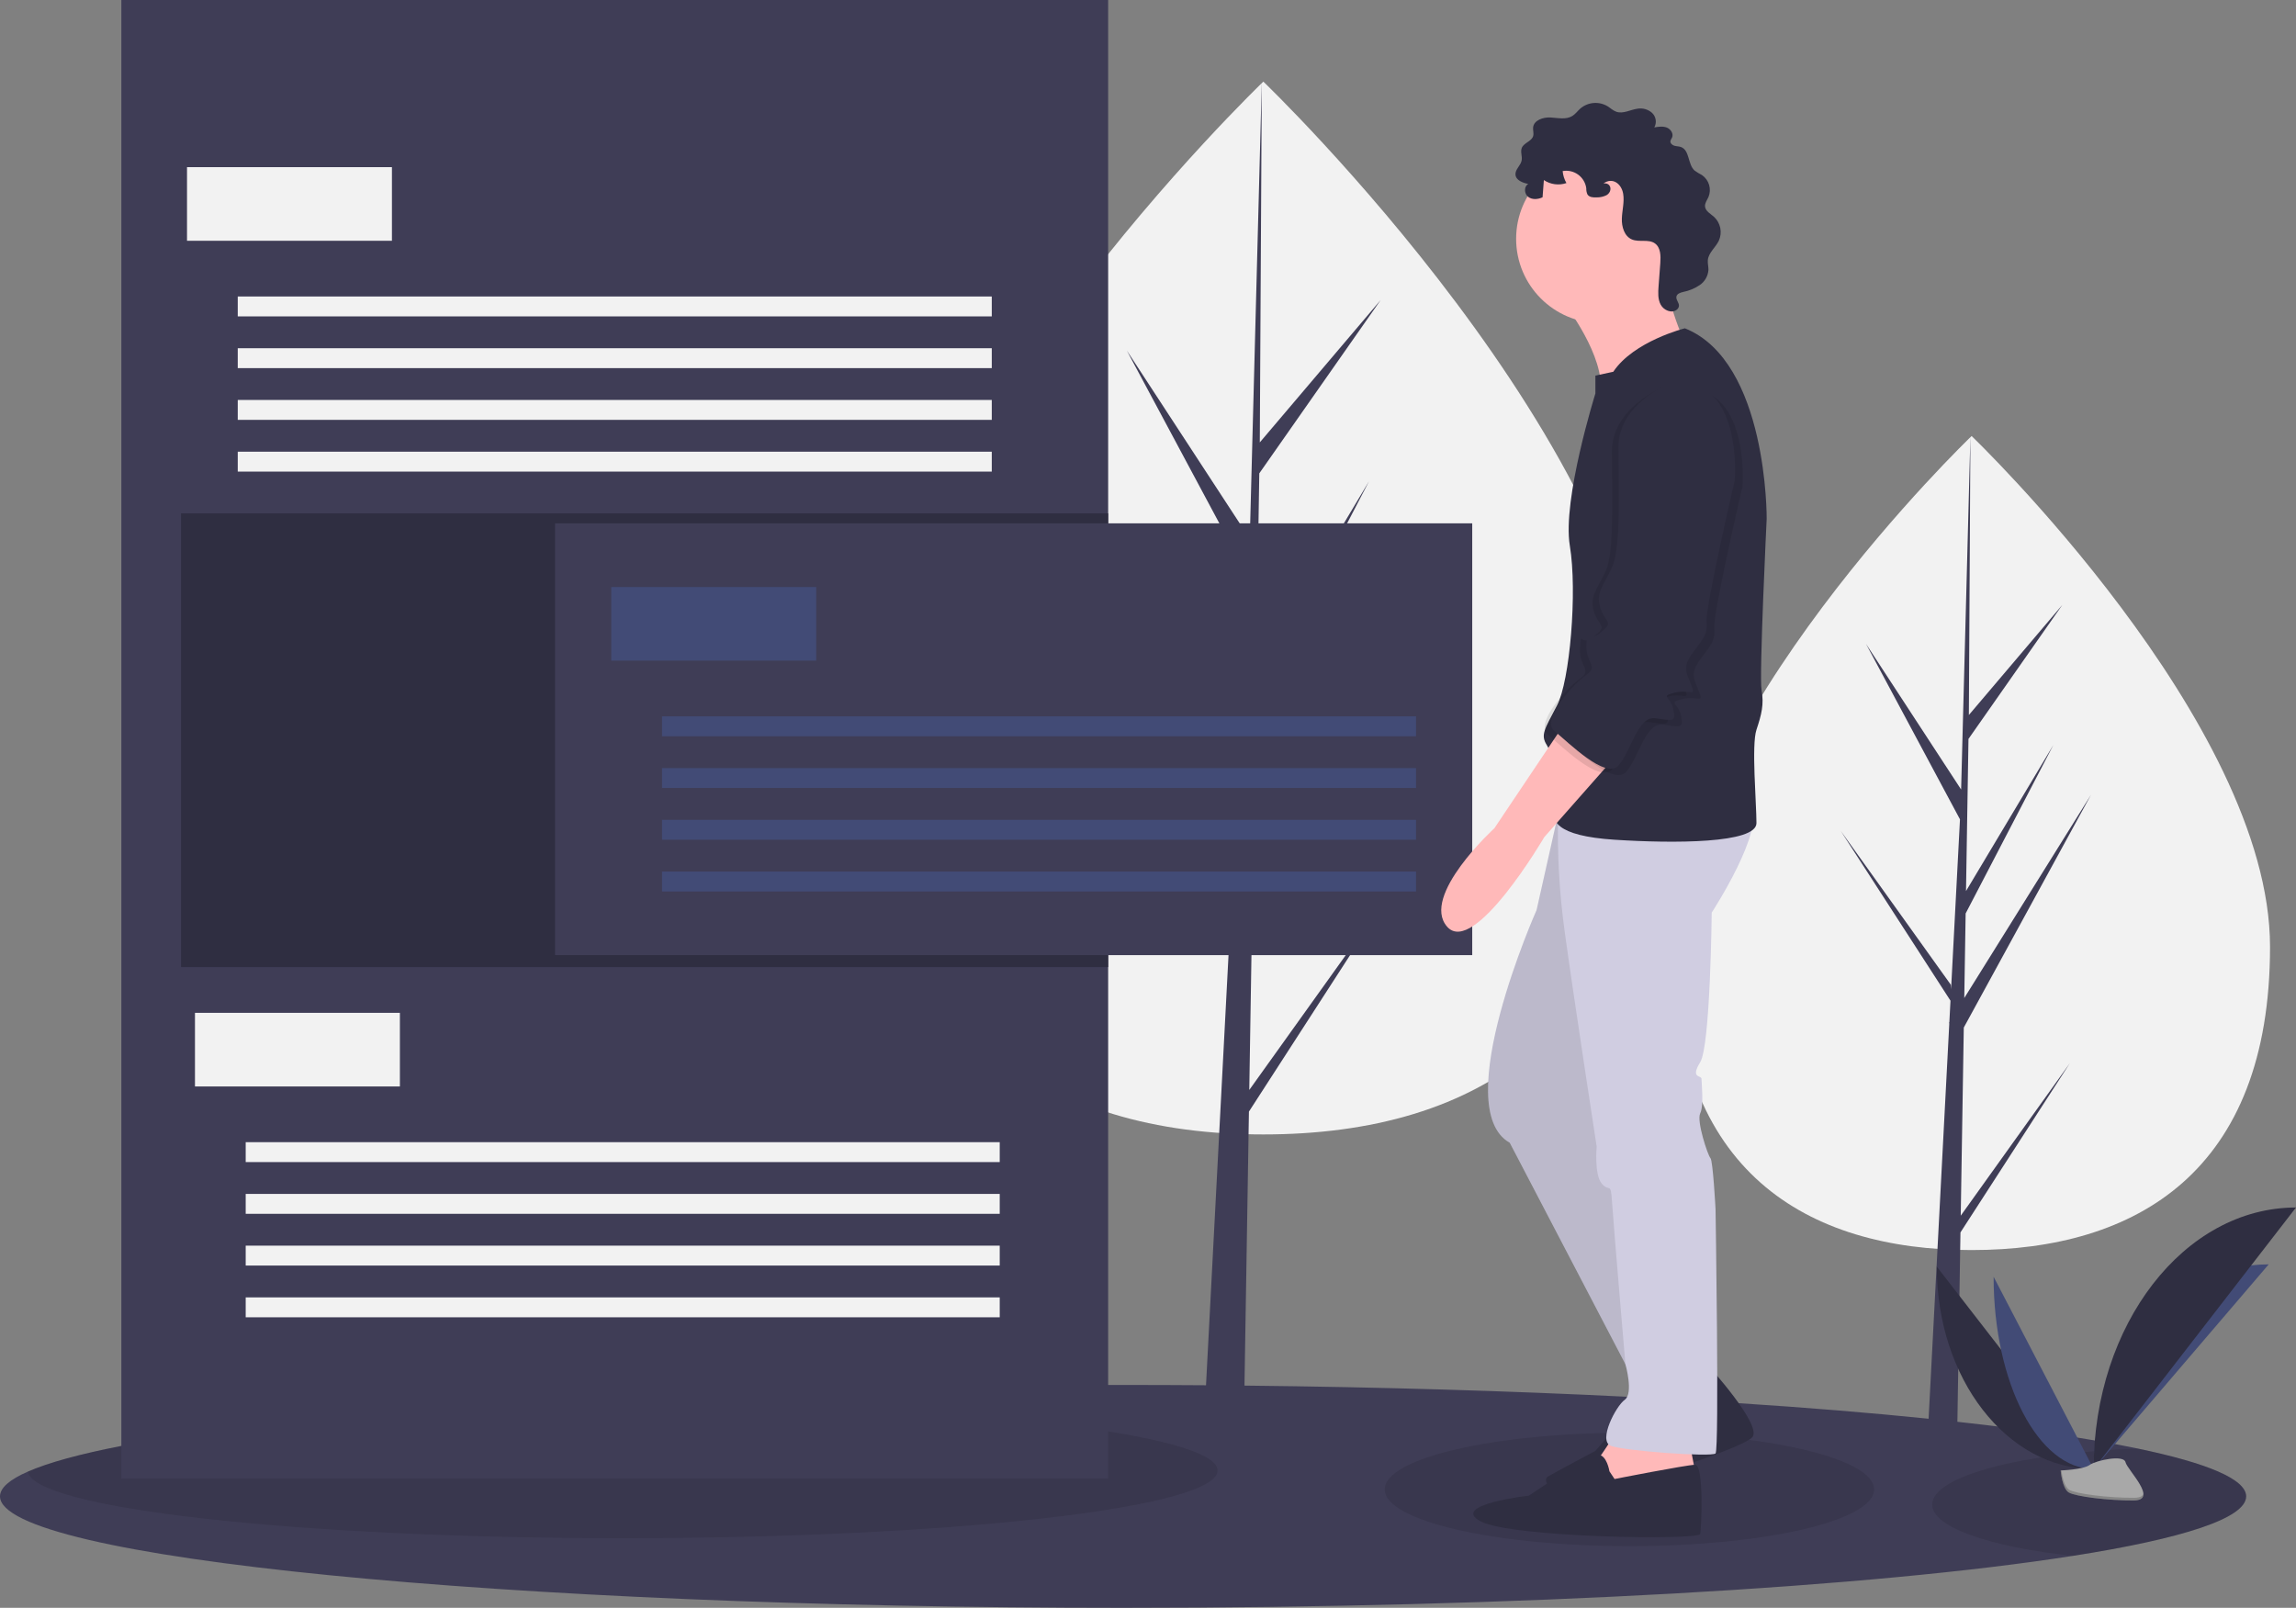 <svg width="624" height="437" viewBox="0 0 624 437" fill="none" xmlns="http://www.w3.org/2000/svg">
<rect x="0" y="0" width="624" height="437" fill="#808080" stroke="none"/>
<g clip-path="url(#clip0)">
<path d="M616.943 257.334C616.943 318.431 580.63 339.764 535.837 339.764C491.044 339.764 454.732 318.431 454.732 257.334C454.732 196.237 535.837 118.512 535.837 118.512C535.837 118.512 616.943 196.237 616.943 257.334Z" fill="#F2F2F2"/>
<path d="M532.883 330.418L533.713 279.285L568.282 216.027L533.844 271.264L534.217 248.273L558.042 202.506L534.316 242.189L534.987 200.837L560.5 164.402L535.093 194.335L535.513 118.512L532.875 218.888L533.092 214.747L507.153 175.034L532.676 222.696L530.259 268.878L530.187 267.652L500.285 225.86L530.097 271.983L529.794 277.758L529.74 277.845L529.765 278.319L523.633 395.487H531.826L532.808 334.967L562.548 288.958L532.883 330.418Z" fill="#3F3D56"/>
<path d="M448.243 201.726C448.243 280.745 401.279 308.335 343.347 308.335C285.414 308.335 238.45 280.745 238.45 201.726C238.45 122.707 343.347 22.183 343.347 22.183C343.347 22.183 448.243 122.707 448.243 201.726Z" fill="#F2F2F2"/>
<path d="M339.525 296.248L340.599 230.116L385.309 148.302L340.768 219.742L341.251 190.007L372.065 130.815L341.379 182.138V182.138L342.247 128.657L375.243 81.533L342.384 120.247L342.927 22.183L339.516 152.003L339.797 146.647L306.249 95.285L339.258 156.928L336.133 216.656L336.04 215.071L297.366 161.02L335.923 220.672L335.531 228.141L335.461 228.254L335.493 228.867L327.563 380.404H338.159L339.43 302.132L377.892 242.626L339.525 296.248Z" fill="#3F3D56"/>
<path d="M610.456 406.71C610.456 412.657 593.177 418.211 563.323 422.887C509.228 431.37 413.851 437 305.225 437C136.657 437 0 423.44 0 406.71C0 404.398 2.623 402.133 7.593 399.968C13.197 397.515 21.796 395.18 32.982 392.997C56.042 388.497 90.112 384.65 131.669 381.791C179.907 378.479 238.243 376.508 301.173 376.432C302.52 376.426 303.87 376.424 305.225 376.426C312.806 376.426 320.32 376.453 327.768 376.508C331.267 376.532 334.751 376.563 338.219 376.602C375.282 376.996 410.358 378.049 442.234 379.638C443.658 379.708 445.075 379.785 446.486 379.855C446.969 379.879 447.451 379.908 447.933 379.932C448.063 379.938 448.192 379.944 448.321 379.955C454.585 380.285 460.711 380.636 466.7 381.008C468.665 381.126 470.611 381.25 472.54 381.379C491.284 382.597 508.587 384.015 524.148 385.609C526.807 385.879 529.414 386.156 531.97 386.438C551.661 388.597 568.24 391.05 581.014 393.715C599.893 397.651 610.456 402.057 610.456 406.71Z" fill="#3F3D56"/>
<path opacity="0.1" d="M442.836 420.231C479.567 420.231 509.343 413.33 509.343 404.817C509.343 396.304 479.567 389.403 442.836 389.403C406.106 389.403 376.33 396.304 376.33 404.817C376.33 413.33 406.106 420.231 442.836 420.231Z" fill="black"/>
<path opacity="0.1" d="M610.455 406.71C610.455 412.657 593.176 418.211 563.323 422.887C540.751 420.423 525.125 415.099 525.125 408.934C525.125 401.257 549.332 394.892 581.014 393.715C599.893 397.651 610.455 402.057 610.455 406.71Z" fill="black"/>
<path opacity="0.1" d="M330.911 399.679C330.911 409.836 258.527 418.068 169.24 418.068C80.792 418.068 8.932 409.993 7.591 399.966C24.759 392.47 69.956 386.034 131.667 381.788C143.724 381.464 156.307 381.291 169.24 381.291C258.527 381.291 330.911 389.522 330.911 399.679Z" fill="black"/>
<path d="M301.172 0H32.983V401.843H301.172V0Z" fill="#3F3D56"/>
<path d="M301.172 139.536H49.204V262.847H301.172V139.536Z" fill="#2F2E41"/>
<path d="M400.12 142.24H150.856V259.602H400.12V142.24Z" fill="#3F3D56"/>
<path d="M221.824 159.547H166.131V179.558H221.824V159.547Z" fill="#424B76"/>
<path d="M384.846 194.702H179.919V200.11H384.846V194.702Z" fill="#424B76"/>
<path d="M384.846 208.763H179.919V214.172H384.846V208.763Z" fill="#424B76"/>
<path d="M384.846 222.825H179.919V228.234H384.846V222.825Z" fill="#424B76"/>
<path d="M384.846 236.887H179.919V242.295H384.846V236.887Z" fill="#424B76"/>
<path d="M106.519 45.43H50.826V65.441H106.519V45.43Z" fill="#F2F2F2"/>
<path d="M269.541 80.585H64.614V85.993H269.541V80.585Z" fill="#F2F2F2"/>
<path d="M269.541 94.647H64.614V100.055H269.541V94.647Z" fill="#F2F2F2"/>
<path d="M269.541 108.708H64.614V114.117H269.541V108.708Z" fill="#F2F2F2"/>
<path d="M269.541 122.77H64.614V128.179H269.541V122.77Z" fill="#F2F2F2"/>
<path d="M108.681 275.286H52.989V295.298H108.681V275.286Z" fill="#F2F2F2"/>
<path d="M271.703 310.441H66.777V315.849H271.703V310.441Z" fill="#F2F2F2"/>
<path d="M271.703 324.503H66.777V329.911H271.703V324.503Z" fill="#F2F2F2"/>
<path d="M271.703 338.565H66.777V343.973H271.703V338.565Z" fill="#F2F2F2"/>
<path d="M271.703 352.626H66.777V358.035H271.703V352.626Z" fill="#F2F2F2"/>
<path d="M425.251 82.628C425.251 82.628 436.369 96.876 434.979 106.954C433.589 117.031 457.909 93.053 457.909 93.053C457.909 93.053 449.571 75.677 454.087 67.337C458.604 58.997 425.251 82.628 425.251 82.628Z" fill="#FFB9B9"/>
<path d="M464.163 371.063C464.163 371.063 478.755 387.049 476.323 390.524C473.891 393.999 431.157 407.205 426.293 406.51C421.429 405.815 418.997 402.339 420.734 401.297C422.471 400.254 433.589 394.347 433.589 394.347L442.97 383.574C442.97 383.574 449.918 379.751 449.918 377.666C449.918 375.581 464.163 371.063 464.163 371.063Z" fill="#2F2E41"/>
<path d="M439.495 388.786C439.495 388.786 433.937 397.822 432.894 398.169C431.852 398.517 438.106 411.027 438.106 411.027L452.698 406.51L460.688 399.907L458.951 390.872L439.495 388.786Z" fill="#FFB9B9"/>
<path d="M424.556 216.42L417.608 247.349C417.608 247.349 393.635 301.213 410.312 310.596L446.791 380.446L466.247 371.758L433.589 300.171L448.528 217.81L424.556 216.42Z" fill="#D0CDE1"/>
<path opacity="0.1" d="M424.556 216.42L417.608 247.349C417.608 247.349 393.635 301.213 410.312 310.596L446.791 380.446L466.247 371.758L433.589 300.171L448.528 217.81L424.556 216.42Z" fill="black"/>
<path d="M426.988 221.285H423.463C423.188 231.973 423.786 242.666 425.251 253.256C427.683 270.98 433.937 311.639 433.937 311.639C433.937 311.639 433.242 319.284 435.326 321.716C437.411 324.149 437.758 321.021 438.106 326.582C438.453 332.142 441.754 370.8 441.754 370.8C441.754 370.8 444.012 378.709 441.58 380.446C439.148 382.184 434.284 391.567 437.758 392.957C441.233 394.347 465.205 396.084 466.247 395.042C467.29 393.999 466.247 328.667 466.247 328.667C466.247 328.667 465.552 315.461 464.858 314.766C464.163 314.071 461.036 304.688 462.078 302.603C463.12 300.518 462.426 294.263 462.426 293.22C462.426 292.178 459.299 293.22 462.078 288.703C464.858 284.185 465.205 248.044 465.205 248.044C465.205 248.044 480.144 225.108 475.628 219.2L426.988 221.285Z" fill="#D0CDE1"/>
<path d="M434.979 87.84C447.643 87.84 457.909 77.572 457.909 64.904C457.909 52.237 447.643 41.969 434.979 41.969C422.315 41.969 412.049 52.237 412.049 64.904C412.049 77.572 422.315 87.84 434.979 87.84Z" fill="#FFB9B9"/>
<path d="M457.909 89.23C457.909 89.23 444.012 92.706 438.453 101.046L433.589 102.088V106.953C433.589 106.953 424.556 135.797 426.641 148.308C428.725 160.818 426.641 185.144 423.166 191.747C419.692 198.349 418.65 199.739 420.387 202.52C422.124 205.3 424.556 214.683 422.819 218.853C421.082 223.023 422.819 227.193 438.8 228.236C454.782 229.278 477.365 229.278 477.365 223.718C477.365 218.158 475.975 202.52 477.365 198.349C478.754 194.179 479.449 191.399 478.755 187.576C478.06 183.754 480.144 141.01 480.144 141.01C480.144 141.01 480.492 98.266 457.909 89.23Z" fill="#2F2E41"/>
<path d="M425.251 196.612L406.142 225.108C406.142 225.108 385.992 243.526 393.288 251.866C400.584 260.207 419.692 227.54 419.692 227.54L440.538 203.91L425.251 196.612Z" fill="#FFB9B9"/>
<path d="M437.411 399.907C437.411 399.907 436.716 395.389 434.284 395.389C431.852 395.389 415.523 406.51 415.523 406.51C415.523 406.51 393.983 408.942 402.321 413.46C410.659 417.978 461.731 418.673 462.078 416.935C462.425 415.198 463.12 398.063 460.688 398.116C458.256 398.169 438.801 401.992 438.801 401.992L437.411 399.907Z" fill="#2F2E41"/>
<path d="M436.61 53.055C435.795 53.457 434.897 53.66 433.989 53.648C433.052 53.701 431.933 53.643 431.435 52.847C431.199 52.324 431.09 51.752 431.116 51.178C431.018 50.442 430.771 49.733 430.391 49.094C430.011 48.456 429.506 47.901 428.905 47.463C428.305 47.025 427.622 46.714 426.898 46.548C426.174 46.381 425.424 46.364 424.692 46.495C424.792 47.644 425.141 48.757 425.716 49.756C424.7 50.101 423.619 50.207 422.556 50.065C421.493 49.924 420.477 49.539 419.586 48.94L419.234 53.621C417.987 54.217 416.391 54.342 415.304 53.489C414.217 52.636 414.13 50.635 415.359 50.005C413.841 49.688 411.983 49.008 411.872 47.46C411.77 46.048 413.269 45.014 413.545 43.626C413.77 42.493 413.149 41.262 413.588 40.194C414.165 38.792 416.26 38.431 416.681 36.974C416.895 36.232 416.587 35.438 416.66 34.669C416.853 32.655 419.384 31.819 421.403 31.934C423.422 32.048 425.625 32.584 427.34 31.513C428.172 30.993 428.753 30.162 429.484 29.508C430.494 28.641 431.75 28.113 433.076 27.998C434.402 27.883 435.731 28.186 436.875 28.865C437.687 29.37 438.396 30.07 439.301 30.377C441.154 31.005 443.088 29.817 445.025 29.543C445.734 29.421 446.461 29.462 447.151 29.662C447.842 29.862 448.478 30.216 449.012 30.698C449.531 31.196 449.87 31.852 449.977 32.563C450.085 33.275 449.954 34.002 449.606 34.631C450.743 34.439 451.947 34.253 453.019 34.679C454.09 35.105 454.909 36.388 454.413 37.429C454.229 37.702 454.083 37.999 453.981 38.312C453.88 38.918 454.463 39.436 455.052 39.609C455.641 39.783 456.28 39.751 456.856 39.962C459.238 40.833 458.666 44.641 460.54 46.35C461.184 46.818 461.863 47.233 462.572 47.593C463.503 48.238 464.184 49.184 464.501 50.271C464.819 51.359 464.753 52.522 464.316 53.567C463.94 54.399 463.31 55.194 463.386 56.103C463.493 57.38 464.86 58.079 465.819 58.927C466.694 59.734 467.293 60.797 467.529 61.964C467.766 63.131 467.629 64.343 467.137 65.427C466.255 67.268 464.345 68.663 464.151 70.694C464.067 71.577 464.332 72.459 464.317 73.346C464.261 74.165 464.021 74.962 463.614 75.676C463.208 76.39 462.646 77.004 461.969 77.47C460.608 78.392 459.076 79.031 457.462 79.346C456.705 79.527 455.801 79.811 455.618 80.568C455.401 81.466 456.402 82.283 456.298 83.2C456.233 83.599 456.013 83.956 455.686 84.192C454.33 85.253 452.185 84.344 451.357 82.836C450.528 81.327 450.634 79.5 450.762 77.784L451.23 71.543C451.375 69.601 451.361 67.295 449.779 66.161C448.029 64.908 445.481 65.923 443.503 65.075C441.441 64.193 440.702 61.609 440.785 59.368C440.868 57.126 441.51 54.881 441.141 52.669C440.683 49.927 438.245 48.084 435.783 49.861C437.947 49.566 438.32 52.05 436.61 53.055Z" fill="#2F2E41"/>
<path opacity="0.1" d="M455.824 105.911C455.824 105.911 441.927 111.471 441.927 123.287C441.927 135.102 442.622 150.74 440.19 155.953C437.758 161.166 435.674 162.903 437.063 167.073C438.453 171.243 440.885 170.548 437.063 173.676C433.242 176.804 433.589 171.591 433.242 176.804C432.894 182.016 436.716 182.711 433.242 185.144C429.767 187.577 420.734 197.307 424.556 200.434C428.378 203.562 438.453 213.64 441.927 209.817C445.402 205.995 447.139 196.264 452.003 196.959C456.867 197.654 457.562 198.002 456.867 194.527C456.172 191.052 453.045 191.052 457.214 190.009C461.383 188.967 463.12 191.399 461.731 187.924C460.341 184.449 459.299 183.059 462.078 179.236C464.857 175.414 466.247 174.371 465.9 170.548C465.552 166.726 473.543 132.322 473.543 132.322C473.543 132.322 475.975 103.131 455.824 105.911Z" fill="black"/>
<path opacity="0.1" d="M452.003 105.216C452.003 105.216 438.106 110.776 438.106 122.592C438.106 134.407 438.8 150.045 436.368 155.258C433.937 160.47 431.852 162.208 433.242 166.378C434.631 170.548 437.063 169.853 433.242 172.981C429.42 176.109 429.767 170.896 429.42 176.109C429.073 181.321 432.894 182.016 429.42 184.449C425.946 186.881 416.913 196.612 420.734 199.739C424.556 202.867 434.631 212.945 438.106 209.122C441.58 205.3 443.317 195.569 448.181 196.264C453.045 196.959 453.74 197.307 453.045 193.832C452.35 190.357 449.223 190.357 453.392 189.314C457.561 188.271 459.299 190.704 457.909 187.229C456.519 183.754 455.477 182.364 458.256 178.541C461.036 174.719 462.425 173.676 462.078 169.853C461.731 166.031 469.721 131.627 469.721 131.627C469.721 131.627 472.153 102.436 452.003 105.216Z" fill="black"/>
<path d="M453.74 104.173C453.74 104.173 439.843 109.734 439.843 121.549C439.843 133.365 440.538 149.003 438.106 154.215C435.674 159.428 433.589 161.166 434.979 165.336C436.369 169.506 438.801 168.811 434.979 171.938C431.157 175.066 431.505 169.853 431.157 175.066C430.81 180.279 434.631 180.974 431.157 183.406C427.683 185.839 418.65 195.569 422.471 198.697C426.293 201.825 436.369 211.902 439.843 208.08C443.317 204.257 445.054 194.527 449.918 195.222C454.782 195.917 455.477 196.264 454.782 192.789C454.087 189.314 450.96 189.314 455.13 188.272C459.299 187.229 461.036 189.662 459.646 186.186C458.256 182.711 457.214 181.321 459.994 177.499C462.773 173.676 464.163 172.633 463.815 168.811C463.468 164.988 471.459 130.584 471.459 130.584C471.459 130.584 473.891 101.393 453.74 104.173Z" fill="#2F2E41"/>
<path d="M526.371 344.265C526.371 374.669 545.441 399.272 569.007 399.272L526.371 344.265Z" fill="#2F2E41"/>
<path d="M569.007 399.272C569.007 368.526 590.287 343.647 616.585 343.647L569.007 399.272Z" fill="#424B76"/>
<path d="M541.819 347.021C541.819 375.902 553.979 399.272 569.007 399.272L541.819 347.021Z" fill="#424B76"/>
<path d="M569.007 399.272C569.007 359.985 593.603 328.195 624 328.195L569.007 399.272Z" fill="#2F2E41"/>
<path d="M560.037 399.66C560.037 399.66 566.084 399.473 567.906 398.175C569.728 396.877 577.207 395.328 577.659 397.409C578.111 399.491 586.745 407.762 579.919 407.817C573.093 407.872 564.058 406.753 562.239 405.645C560.42 404.537 560.037 399.66 560.037 399.66Z" fill="#A8A8A8"/>
<path opacity="0.2" d="M580.041 407.092C573.214 407.147 564.18 406.029 562.361 404.921C560.976 404.077 560.424 401.049 560.239 399.652C560.111 399.657 560.037 399.66 560.037 399.66C560.037 399.66 560.42 404.537 562.239 405.645C564.058 406.753 573.093 407.872 579.919 407.817C581.89 407.801 582.57 407.1 582.533 406.061C582.259 406.689 581.507 407.081 580.041 407.092Z" fill="black"/>
</g>
<defs>
<clipPath id="clip0">
<rect width="624" height="437" fill="white"/>
</clipPath>
</defs>
</svg>
